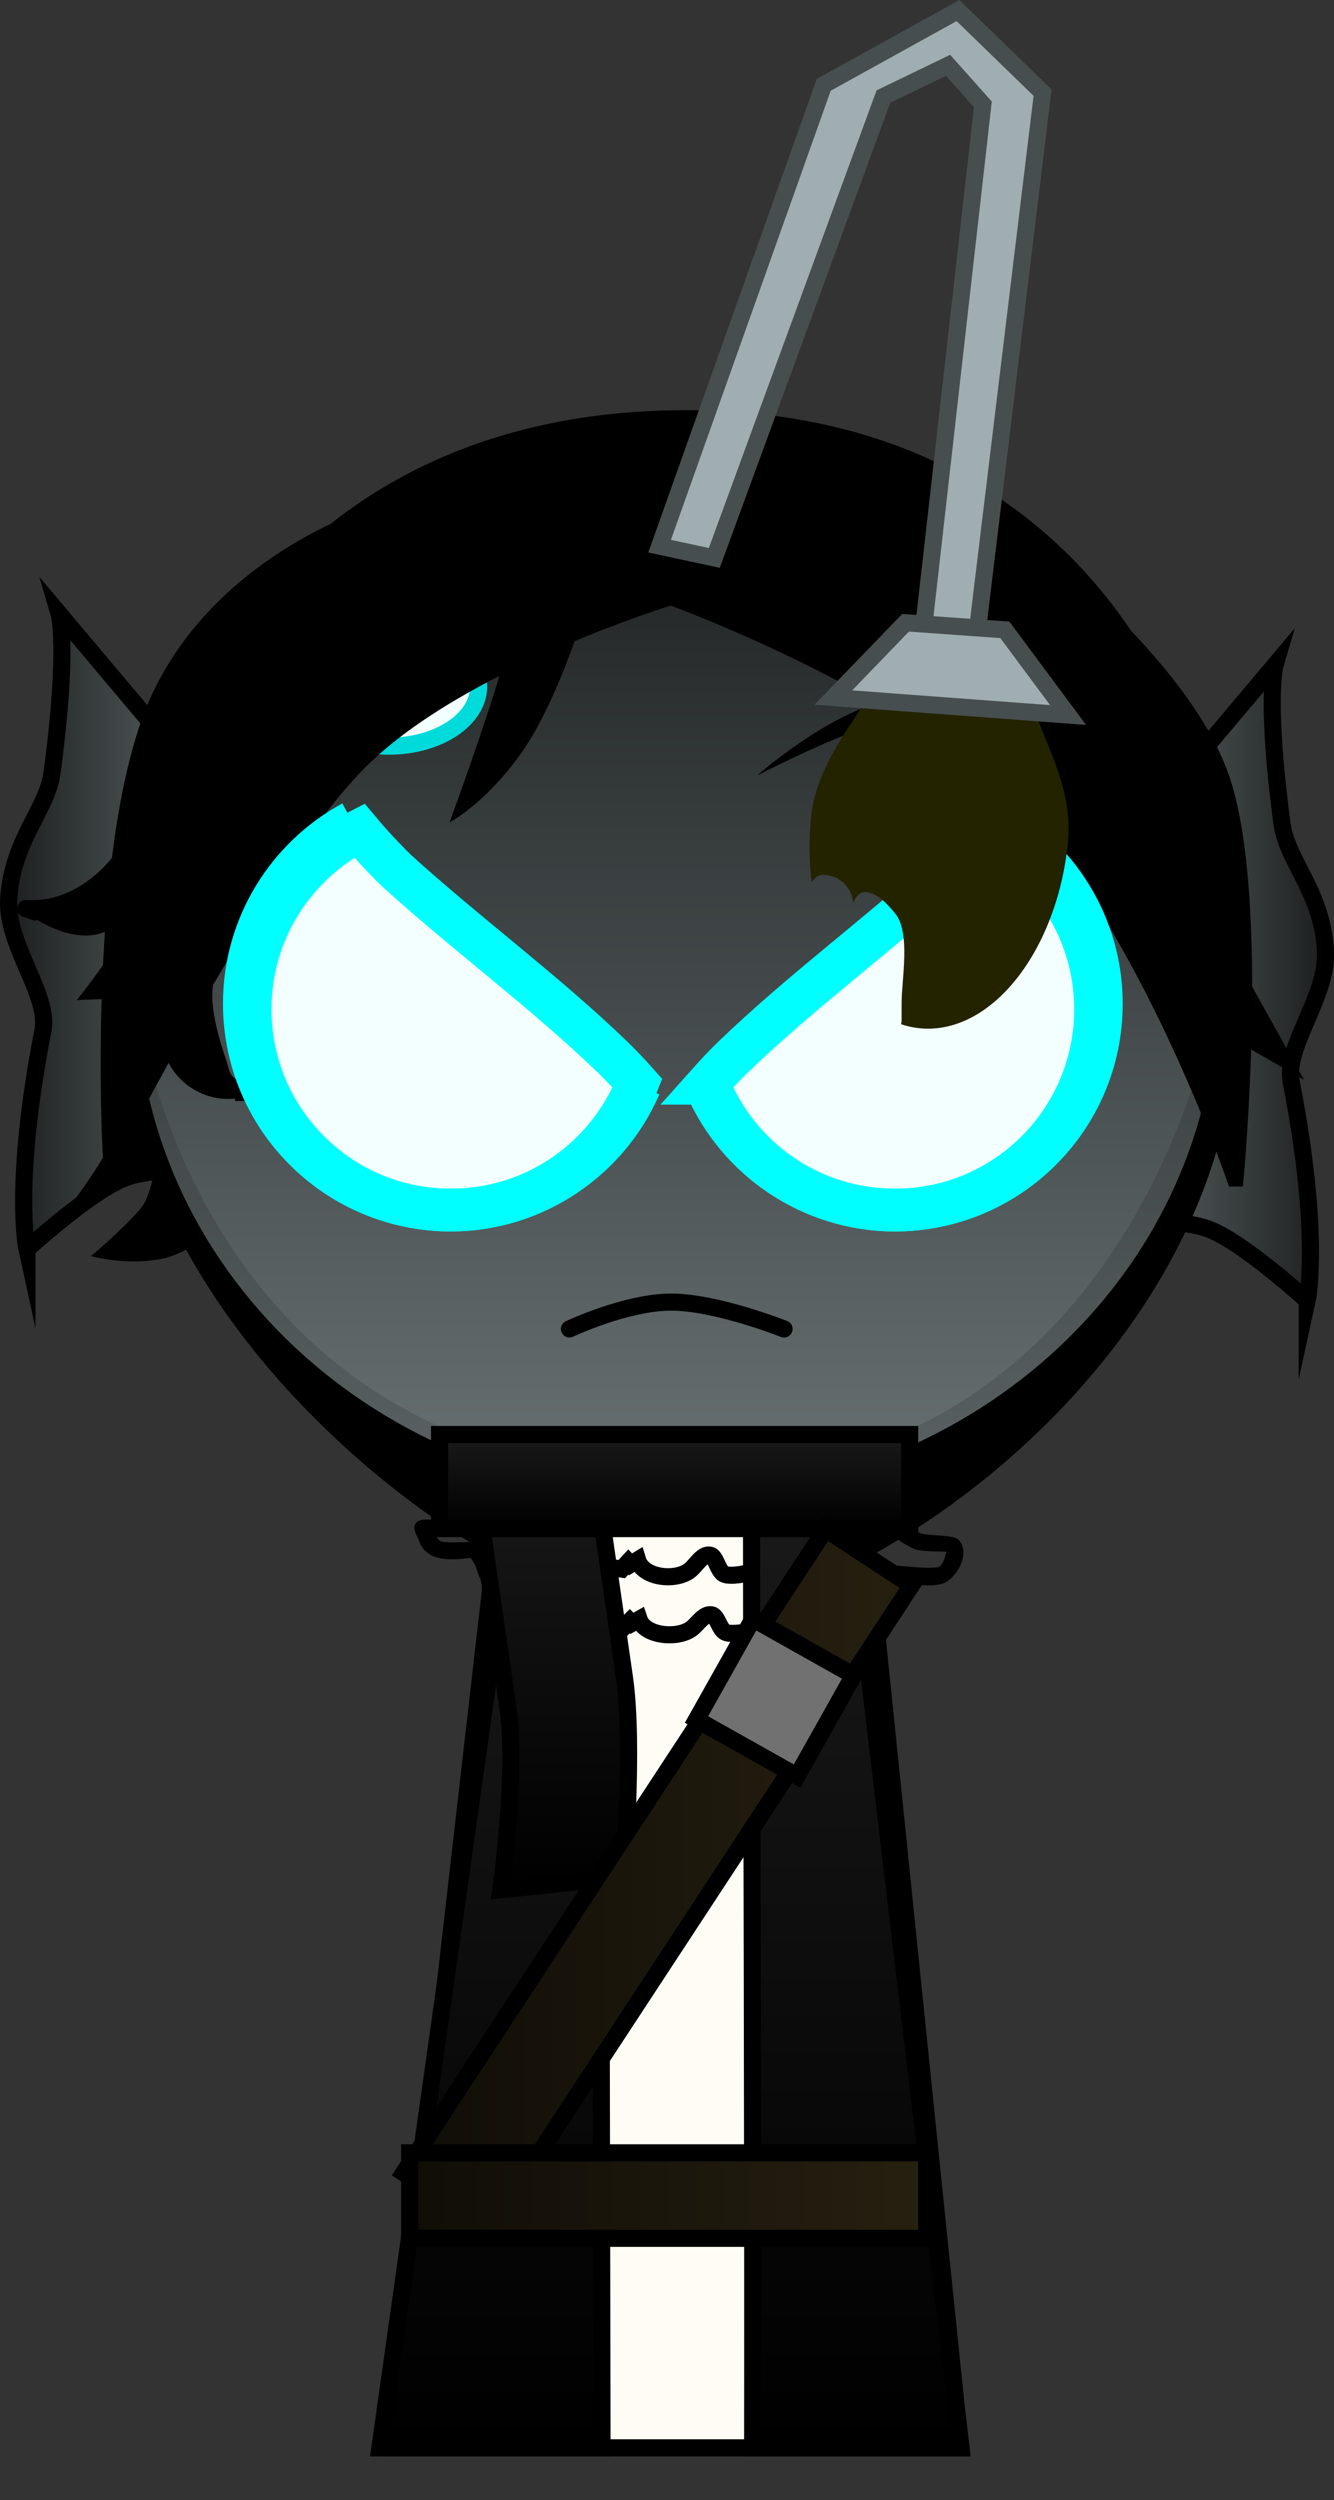 <svg version="1.1" xmlns="http://www.w3.org/2000/svg" xmlns:xlink="http://www.w3.org/1999/xlink" width="156.075" height="292.371" viewBox="0,0,156.075,292.371"><rect x="0" y="0" width="156.075" height="292.371" fill="#333333" stroke="none"/><defs><linearGradient x1="288.963" y1="148.736" x2="317.054" y2="148.736" gradientUnits="userSpaceOnUse" id="color-1"><stop offset="0" stop-color="#697274"/><stop offset="1" stop-color="#1c1f1f"/></linearGradient><linearGradient x1="162.963" y1="142.736" x2="191.054" y2="142.736" gradientUnits="userSpaceOnUse" id="color-2"><stop offset="0" stop-color="#1c1f1f"/><stop offset="1" stop-color="#697274"/></linearGradient><linearGradient x1="241.156" y1="89.121" x2="241.156" y2="209.718" gradientUnits="userSpaceOnUse" id="color-3"><stop offset="0" stop-color="#1c1f1f"/><stop offset="1" stop-color="#697274"/></linearGradient><linearGradient x1="262.074" y1="206.073" x2="262.074" y2="320.073" gradientUnits="userSpaceOnUse" id="color-4"><stop offset="0" stop-color="#1b1a1a"/><stop offset="1" stop-color="#000000"/></linearGradient><linearGradient x1="219.404" y1="206.176" x2="219.404" y2="320.073" gradientUnits="userSpaceOnUse" id="color-5"><stop offset="0" stop-color="#1b1a1a"/><stop offset="1" stop-color="#000000"/></linearGradient><linearGradient x1="226.443" y1="203.828" x2="226.443" y2="254.819" gradientUnits="userSpaceOnUse" id="color-6"><stop offset="0" stop-color="#1b1a1a"/><stop offset="1" stop-color="#000000"/></linearGradient><linearGradient x1="240.891" y1="201.573" x2="240.891" y2="212.573" gradientUnits="userSpaceOnUse" id="color-7"><stop offset="0" stop-color="#1b1a1a"/><stop offset="1" stop-color="#000000"/></linearGradient><linearGradient x1="209.189" y1="253.573" x2="268.593" y2="253.573" gradientUnits="userSpaceOnUse" id="color-8"><stop offset="0" stop-color="#100d07"/><stop offset="1" stop-color="#262010"/></linearGradient><linearGradient x1="209.891" y1="290.573" x2="270.391" y2="290.573" gradientUnits="userSpaceOnUse" id="color-9"><stop offset="0" stop-color="#100d07"/><stop offset="1" stop-color="#262010"/></linearGradient></defs><g transform="translate(-161.963,-33.814)"><g data-paper-data="{&quot;isPaintingLayer&quot;:true}" fill-rule="nonzero" stroke-linejoin="miter" stroke-miterlimit="10" stroke-dasharray="" stroke-dashoffset="0" style="mix-blend-mode: normal"><path d="M314.9,185.903c0,0 -7.551,-6.895 -11.576,-8.374c-4.14,-1.52 -12.931,-0.626 -12.931,-0.626l-1.431,-39l22.181,-26.333c0,0 -1.149,3.898 0.817,18.591c0.583,4.36 4.633,7.846 5.077,14.744c0.346,5.377 -4.818,11.252 -4.007,15.419c3.517,18.054 1.87,25.58 1.87,25.58z" fill="url(#color-1)" stroke="#000000" stroke-width="2" stroke-linecap="butt"/><path d="M165.116,179.903c0,0 -1.647,-7.525 1.87,-25.58c0.812,-4.167 -4.353,-10.041 -4.007,-15.419c0.444,-6.898 4.494,-10.384 5.077,-14.744c1.966,-14.693 0.817,-18.591 0.817,-18.591l22.181,26.333l-1.431,39c0,0 -8.791,-0.894 -12.931,0.626c-4.026,1.478 -11.576,8.374 -11.576,8.374z" fill="url(#color-2)" stroke="#000000" stroke-width="2" stroke-linecap="butt"/><path d="M306.394,152.46c0,38.895 -42.126,69.287 -64.99,70.426c-17.913,0.892 -64.99,-31.531 -64.99,-70.426c0,-38.895 22.474,-70.036 64.99,-70.426c43.342,-0.397 64.99,31.531 64.99,70.426z" fill="#000000" stroke="#000000" stroke-width="0.5" stroke-linecap="butt"/><path d="M228.663,189.23c0,0 7.872,-0.498 12.151,-0.498c4.082,0 12.959,0.498 12.959,0.498" fill="none" stroke="#000000" stroke-width="2" stroke-linecap="round"/><path d="M202.754,118.589c0,0 7.598,-3.741 12.822,-3.906c5.224,-0.165 11.953,3.124 11.953,3.124c0,0 -7.868,-1.648 -11.902,-1.52c-4.216,0.133 -12.873,2.303 -12.873,2.303z" fill="#000000" stroke="none" stroke-width="0" stroke-linecap="butt"/><path d="M266.78,116.303c-4.036,0.046 -11.825,2.032 -11.825,2.032c0,0 6.581,-3.575 11.807,-3.635c5.226,-0.06 12.979,3.35 12.979,3.35c0,0 -8.742,-1.795 -12.96,-1.746z" fill="#000000" stroke="none" stroke-width="0" stroke-linecap="butt"/><path d="M176.996,149.753c0,-33.302 28.76,-60.298 64.237,-60.298c35.477,0 64.237,26.996 64.237,60.298c0,33.302 -28.76,60.298 -64.237,60.298c-35.477,0 -64.237,-26.996 -64.237,-60.298z" fill="#000000" stroke="#000000" stroke-width="2" stroke-linecap="butt"/><path d="M185.337,151.563c0,0 -5.216,-0.926 -7.63,-1.112c-2.179,-0.168 -6.221,0.047 -6.221,0.047c0,0 2.889,-3.694 4.137,-5.817c1.322,-2.249 2.835,-7.822 2.835,-7.822z" fill="#000000" stroke="#000000" stroke-width="0.5" stroke-linecap="round"/><path d="M182.721,164.666c0,0 -1.265,4.031 -3.046,5.503c-1.972,1.631 -8.271,3.403 -8.271,3.403c0,0 3.695,-5.014 4.647,-7.968c0.807,-2.504 0.7,-8.178 0.7,-8.178z" fill="#000000" stroke="#000000" stroke-width="0.5" stroke-linecap="round"/><path d="M186.437,177.737c0,0 -2.525,2.418 -5.641,3.053c-3.702,0.755 -7.647,-0.206 -7.647,-0.206c0,0 3.587,-3.046 5.523,-5.357c1.243,-1.483 1.793,-5.546 1.793,-5.546z" fill="#000000" stroke="#000000" stroke-width="0.5" stroke-linecap="round"/><path d="M303.876,141.473l10.003,17.968l-12.135,-6.996z" fill="#000000" stroke="#000000" stroke-width="0.5" stroke-linecap="round"/><path d="M180.363,326.186v-267.225h123.182v267.225z" fill="none" stroke="none" stroke-width="0" stroke-linecap="butt"/><path d="M207.829,320.073l15.143,-131.842l37.783,-0.158l13.574,132z" fill="#fffcf6" stroke="#000000" stroke-width="2" stroke-linecap="butt"/><path d="M220.779,216.686l3.121,-26.328l35.831,-0.142l2.767,26.106c0,0 -7.515,4.196 -21.559,4.51c-12.485,0.279 -20.16,-4.146 -20.16,-4.146z" fill="#8b979a" stroke="#000000" stroke-width="0" stroke-linecap="butt"/><path d="M176.919,149.419c0,-33.302 28.76,-60.298 64.237,-60.298c35.477,0 64.237,26.996 64.237,60.298c0,33.302 -28.76,60.298 -64.237,60.298c-35.477,0 -64.237,-26.996 -64.237,-60.298z" fill="url(#color-3)" stroke="#000000" stroke-width="2" stroke-linecap="butt"/><path d="M177.642,149.473c0,-0.728 5.207,55.919 63.36,56.934c55.564,0.97 63.514,-57.953 63.514,-56.934c0,32.805 -28.402,59.398 -63.437,59.398c-35.035,0 -63.437,-26.594 -63.437,-59.398z" fill-opacity="0.129" fill="#000000" stroke="#000000" stroke-width="0" stroke-linecap="butt"/><path d="M228.586,189.23c0,0 6.617,-3.143 11.912,-3.143c5.295,0 13.198,3.143 13.198,3.143" fill="none" stroke="#000000" stroke-width="2" stroke-linecap="round"/><path d="M192.802,124.573z" fill="#00ffff" stroke="#000000" stroke-width="5" stroke-linecap="butt"/><path d="M217.967,114.073c0,3.866 -4.701,7 -10.5,7c-5.799,0 -10.5,-3.134 -10.5,-7c0,-3.866 4.701,-7 10.5,-7c5.799,0 10.5,3.134 10.5,7z" fill="#f3ffff" stroke="#00dada" stroke-width="2" stroke-linecap="butt"/><path d="M306.467,171.573c0,0 -10.139,-29.34 -23.947,-43.566c-13.808,-14.227 -42.053,-24.434 -42.053,-24.434c0,0 -24.588,7.477 -36.353,19.152c-11.765,11.675 -29.147,45.848 -29.147,45.848c0,0 -1.745,-32.498 4.479,-50.155c6.225,-17.657 25.021,-23.845 25.021,-23.845c0,0 21.917,-11.476 36.976,-11.08c15.059,0.396 39.024,13.08 39.024,13.08c0,0 20.045,14.755 24.533,28.83c4.488,14.075 1.467,46.17 1.467,46.17z" fill="#000000" stroke="#000000" stroke-width="2" stroke-linecap="round"/><path d="M228.886,108.898c0,0 -2.625,7.696 -5.873,12.444c-3.859,5.64 -7.98,8.077 -7.98,8.077c0,0 3.73,-10.148 5.742,-16.976c1.291,-4.382 1.849,-13.215 1.849,-13.215z" fill="#000000" stroke="#000000" stroke-width="0.5" stroke-linecap="round"/><path d="M180.76,151.366l0.76,-0.687c1.02,-0.431 3.122,-2.533 3.553,-3.553c0,0 0.165,-0.33 0.495,-0.489c0.002,-0.004 0.004,-0.008 0.005,-0.011c0,0 0.447,-0.894 1.342,-0.447c0.894,0.447 0.447,1.342 0.447,1.342c-1.405,2.61 0.169,7.613 1.054,10.237c0.419,1.243 0.329,1.928 1.499,2.422l0.981,0.49c0.338,0.16 0.572,0.505 0.572,0.904c0,0.552 -0.448,1 -1,1h-1v-0.289c-3.7,0.394 -7.446,-1.933 -8.473,-5.981c-0.309,-1.216 0.184,-1.657 -0.421,-2.783l-0.106,-0.947c0,0 0,-0.084 0.024,-0.203c-0.189,-0.547 0.269,-1.004 0.269,-1.004z" fill="#000000" stroke="none" stroke-width="0.5" stroke-linecap="butt"/><path d="M178.799,133.628l-0.934,1.385c-0.332,0.985 -0.544,1.962 -0.678,2.948l0.072,-0.094c0,0 0.707,-0.707 1.414,0c0.707,0.707 0,1.414 0,1.414l-0.76,0.687c-0.361,0.174 -0.659,0.395 -0.929,0.638c-0.014,0.483 -0.019,0.972 -0.019,1.468c0,0 0,1 -1,1c-0.614,0 -0.851,-0.377 -0.943,-0.668c-0.011,0.006 -0.021,0.013 -0.032,0.019c-2.807,1.64 -6.113,0.471 -8.786,-1.071l-0.056,0.169l-1.478,-0.493c-0.409,-0.126 -0.706,-0.506 -0.706,-0.956c0,-0.552 0.448,-1 1,-1h1c5.87,0 12.135,-6.437 12,-12.5c0,0 0,-1 1,-1c1,0 1,1 1,1c-0.029,1.933 -0.543,3.878 -1.417,5.687c0.792,0.554 0.249,1.368 0.249,1.368z" fill="#000000" stroke="none" stroke-width="0.5" stroke-linecap="butt"/><path d="M259.913,205.383c0.056,-0.29 0.257,-0.81 0.978,-0.81c1,0 1,1 1,1l-0.036,0.077c0.067,0.079 0.131,0.159 0.194,0.24l0.049,-0.024c0,0 0.195,0.195 0.278,0.482c1.078,1.625 1.613,3.54 3.517,4.36c1.015,0.677 2.649,1.952 3.788,2.408c0.833,0.333 3.816,0.148 4.417,0.75c1.559,1.559 -0.324,4.771 -1.977,5.18c-2.36,0.583 -5.165,-0.593 -7.5,0c-1.209,0.307 -1.821,1.479 -2.847,1.951c-0.286,0.131 -2.259,0.057 -2.612,0.049c-0.945,-0.45 -2.074,-0.568 -2.895,-1.217c-0.381,-0.301 -0.34,-0.961 -0.715,-1.269c-0.186,-0.153 0.204,0.538 0.047,0.72c-0.312,0.362 -0.834,0.47 -1.26,0.687c-1.087,0.556 -2.584,0.897 -3.787,1.093c-1.538,0.25 -4.587,0.243 -4.476,-2.038c0.025,-0.516 -0.22,1.128 -0.658,1.402c-1.347,0.842 -5.277,1.052 -6.755,0.623c-0.351,-0.102 -0.802,-0.423 -1.054,-0.775l-0.009,0.009l-0.222,-0.222l-0.103,0.438c-2.604,0.143 -8.351,0.262 -9.908,-1.573c-0.3,-0.354 -0.793,0.516 -1.245,0.623c-1.57,0.371 -4.964,0.435 -6.46,0c-2.185,-0.635 -1.422,-2.126 -2.653,-3.549c-2.18,0.269 -5.121,0.542 -6.012,-1.977c-0.225,-0.636 -0.79,-1.386 -0.456,-1.973c0.594,-1.042 2.731,-0.21 3.621,-0.448c2.128,-0.569 5.088,-1.852 6.467,-3.846c-0.137,-0.148 -0.238,-0.364 -0.238,-0.681c0,-1 1,-1 1,-1c1.403,0.031 1.979,0.709 3.23,1.027c1.379,0.35 3.33,-0.027 4.77,-0.027c3.833,0 7.667,0 11.5,0c4.978,0 10.305,1.288 15.27,0.027c1.242,-0.316 2.502,-1.167 3.751,-1.716zM256.621,209.046c-5.137,1.271 -10.595,0.027 -15.73,0.027c-3.833,0 -7.667,0 -11.5,0c-1.611,0 -3.668,0.36 -5.23,-0.027c-0.679,-0.168 -1.091,-0.48 -1.552,-0.706c-1.413,2.4 -4.488,4.081 -6.989,4.706c-0.038,0.01 -1.635,0.362 -2.65,0.419c0.206,0.284 0.419,0.598 0.65,0.635c1.292,0.207 2.837,-0.023 4.153,0.049c1.56,1.462 1.406,1.741 1.968,3.398c0.12,0.355 4.606,0.019 5.149,0.026c1.285,0.015 2.127,-1.047 3.526,-0.351c0.334,0.166 0.219,0.755 0.5,1c0.064,0.056 2.246,-0.15 2.474,-0.149c1.711,0.005 3.336,0.349 5.022,0.564l0.771,-0.771l0.256,0.256l0.834,-0.472c0.66,1.972 4.451,2.313 6.092,1.073c0.754,-0.57 1.416,-1.789 2.342,-1.598c0.634,0.131 0.902,1.698 1.566,2.025c1.062,0.522 4.969,-0.445 5.91,-1.283c0.411,-0.367 0.498,-1.328 1.047,-1.28c0.258,0.023 3.655,2.122 4.39,2.514c1.954,-0.068 2.574,-1.513 4.54,-2c2.343,-0.58 5.114,0.276 7.5,0c0.686,-0.079 1.023,-1.82 1.023,-1.82c0,0 -3.065,-0.043 -3.583,-0.25c-1.288,-0.515 -3.044,-1.813 -4.212,-2.592c-2.32,-1.266 -2.712,-3.417 -4.264,-5.196c-1.336,0.564 -2.655,1.47 -4.004,1.804z" fill="#000000" stroke="none" stroke-width="0.5" stroke-linecap="butt"/><path d="M258.168,224.616c-0.735,-0.392 -4.13,-2.495 -4.389,-2.517c-0.549,-0.049 -0.637,0.919 -1.049,1.286c-0.941,0.839 -4.86,1.824 -5.922,1.301c-0.664,-0.327 -0.93,-1.896 -1.565,-2.026c-0.926,-0.191 -1.61,1.042 -2.364,1.611c-1.641,1.24 -5.482,0.885 -6.142,-1.087l-0.835,0.471l-0.257,-0.258l-0.771,0.772c-1.686,-0.216 -3.319,-0.572 -5.029,-0.577c-0.228,-0.001 -2.411,0.203 -2.475,0.147c-0.281,-0.245 -0.167,-0.837 -0.501,-1.004c-1.399,-0.696 -2.241,0.364 -3.526,0.349c-0.169,-0.002 -0.722,0.029 -1.407,0.062c0.034,-2.939 0.073,-5.879 0.077,-8.818c0.178,0.079 0.374,0.151 0.6,0.207c1.561,0.386 3.62,0.023 5.231,0.023c3.833,0 7.694,-0.03 11.527,-0.03c5.134,0 10.661,1.275 15.798,0.004c1.05,-0.26 2.081,-0.867 3.116,-1.389c-0.102,3.445 -0.08,7.458 0.015,11.467c-0.043,0.003 -0.087,0.005 -0.132,0.007z" fill="#fffcf6" stroke="#000000" stroke-width="2" stroke-linecap="butt"/><path d="M253.608,215.077c-0.549,-0.052 -0.637,0.994 -1.049,1.391c-0.941,0.907 -4.86,1.972 -5.922,1.407c-0.664,-0.353 -0.93,-2.05 -1.565,-2.192c-0.926,-0.206 -1.61,1.126 -2.364,1.743c-1.641,1.341 -5.482,0.957 -6.142,-1.176l-0.835,0.51l-0.257,-0.279l-0.771,0.835c-1.686,-0.233 -3.319,-0.619 -5.029,-0.624c-0.228,-0.001 -2.411,0.219 -2.475,0.159c-0.281,-0.265 -0.167,-0.906 -0.501,-1.085c-1.399,-0.753 -2.241,0.394 -3.526,0.378c-0.123,-0.002 -0.446,0.016 -0.874,0.039c0.665,-3.064 1.25,-6.387 1.477,-8.784c0.019,-0.104 0.035,-0.209 0.049,-0.315c1.278,0.045 2.681,-0.161 3.848,-0.161c3.833,0 7.694,-0.033 11.527,-0.033c5.121,0 10.633,1.372 15.758,0.015c0.867,3.549 1.731,7.095 2.617,10.637c-1.163,-0.732 -3.742,-2.442 -3.966,-2.464z" fill="#fffcf6" stroke="#000000" stroke-width="2" stroke-linecap="butt"/><path d="M260.832,206.073l13.574,114h-24.383c0.048,-36.666 -0.113,-73.333 -0.133,-110c-0.001,-1.178 -0.023,-2.545 -0.148,-3.96z" fill="url(#color-4)" stroke="#000000" stroke-width="2" stroke-linecap="butt"/><path d="M206.406,320.073l16.07,-113.864l9.892,-0.034c-0.19,37.965 -0.022,75.931 0.033,113.897z" fill="url(#color-5)" stroke="#000000" stroke-width="2" stroke-linecap="butt"/><path d="M220.549,254.819c0,0 1.955,-13.614 0.838,-21.317c-1.257,-8.675 -4.01,-27.666 -4.01,-27.666l13.855,-2.008c0,0 2.563,17.685 3.79,26.154c1.159,7.999 -0.119,23.329 -0.119,23.329z" fill="url(#color-6)" stroke="#000000" stroke-width="2" stroke-linecap="butt"/><path d="M213.391,212.573v-11h55v11z" fill="url(#color-7)" stroke="#000000" stroke-width="2" stroke-linecap="butt"/><path d="M209.189,287.917l49.371,-75.27l10.034,6.582l-49.371,75.27z" fill="url(#color-8)" stroke="#000000" stroke-width="2" stroke-linecap="butt"/><path d="M209.891,295.573v-10h60.5v10z" fill="url(#color-9)" stroke="#000000" stroke-width="2" stroke-linecap="butt"/><path d="M243.45,234.903l6.611,-11.771l11.771,6.611l-6.611,11.771z" fill="#717171" stroke="#000000" stroke-width="2" stroke-linecap="butt"/><g stroke="#00ffff" stroke-width="5" stroke-linecap="butt"><path d="M244.822,160.496c0.95,-1.065 1.915,-2.099 2.915,-3.062c7.975,-7.686 16.991,-14.296 25.202,-21.737c0.392,-0.355 2.551,-2.511 4.426,-4.752c7.585,3.892 12.776,11.792 12.776,20.904c0,12.968 -10.513,23.481 -23.481,23.481c-9.914,0 -18.394,-6.145 -21.837,-14.834z" fill="#f3ffff"/><path d="M278.157,129.967c7.538,4.08 12.659,12.058 12.659,21.231c0,13.324 -10.801,24.125 -24.125,24.125c-9.911,0 -18.427,-5.977 -22.139,-14.523" fill="none"/></g><path d="M266.181,117.93c-5.546,1.354 -15.642,6.579 -15.642,6.579c0,0 7.923,-7.029 15.104,-8.782c7.181,-1.753 18.951,0.467 18.951,0.467c0,0 -12.618,0.321 -18.413,1.736z" fill="#000000" stroke="none" stroke-width="0" stroke-linecap="butt"/><path d="M286.912,132.318c-1.289,12.842 -9.06,22.577 -17.358,21.744c-0.744,-0.075 -1.466,-0.232 -2.165,-0.465c0.038,-0.155 0.059,-0.317 0.059,-0.484v-2c0,-2.753 1.089,-8.24 -0.76,-10.485c-0.92,-1.118 -2.113,-2.469 -3.561,-2.489c-0.633,-0.009 -1.022,0.568 -1.348,1.22c-0.136,-1.619 -1.438,-3.204 -3.51,-3.238c-0.577,-0.01 -0.997,0.355 -1.348,0.86c-0.293,-2.434 -0.325,-5.019 -0.058,-7.68c0.538,-5.362 4.158,-9.986 6.522,-13.722c3.299,-5.211 6.002,-8.507 10.835,-8.022c4.81,0.483 7.101,5.034 9.305,10.751c1.598,4.146 3.928,8.61 3.386,14.008z" fill="#232300" stroke-opacity="0.475" stroke="#ffdb57" stroke-width="0" stroke-linecap="butt"/><path d="" fill="#232300" stroke-opacity="0.475" stroke="#ffdb57" stroke-width="0" stroke-linecap="butt"/><path d="M265.32,45.107l-19.785,53.951l-6.401,-1.372l19.203,-53.951l15.711,-8.687l9.892,9.601l-7.643,63.026l-6.275,-0.457l6.935,-61.197l-4.073,-4.572z" fill="#a0aeb1" stroke="#474e4f" stroke-width="2" stroke-linecap="round"/><path d="M279.531,107.473l7.394,9.959l-27.462,-2.044l8.45,-8.745z" fill="#a0aeb1" stroke="#474e4f" stroke-width="2" stroke-linecap="round"/><g stroke="#00ffff" stroke-width="5" stroke-linecap="butt"><path d="M214.708,175.329c-12.968,0 -23.481,-10.513 -23.481,-23.481c0,-9.112 5.19,-17.012 12.776,-20.904c1.874,2.241 4.034,4.397 4.426,4.752c8.211,7.441 17.227,14.051 25.202,21.737c0.999,0.963 1.965,1.997 2.915,3.062c-3.444,8.689 -11.923,14.834 -21.837,14.834z" fill="#f3ffff"/><path d="M236.815,160.8c-3.712,8.546 -12.227,14.523 -22.139,14.523c-13.324,0 -24.125,-10.801 -24.125,-24.125c0,-9.174 5.12,-17.151 12.659,-21.231" fill="none"/></g></g></g></svg>